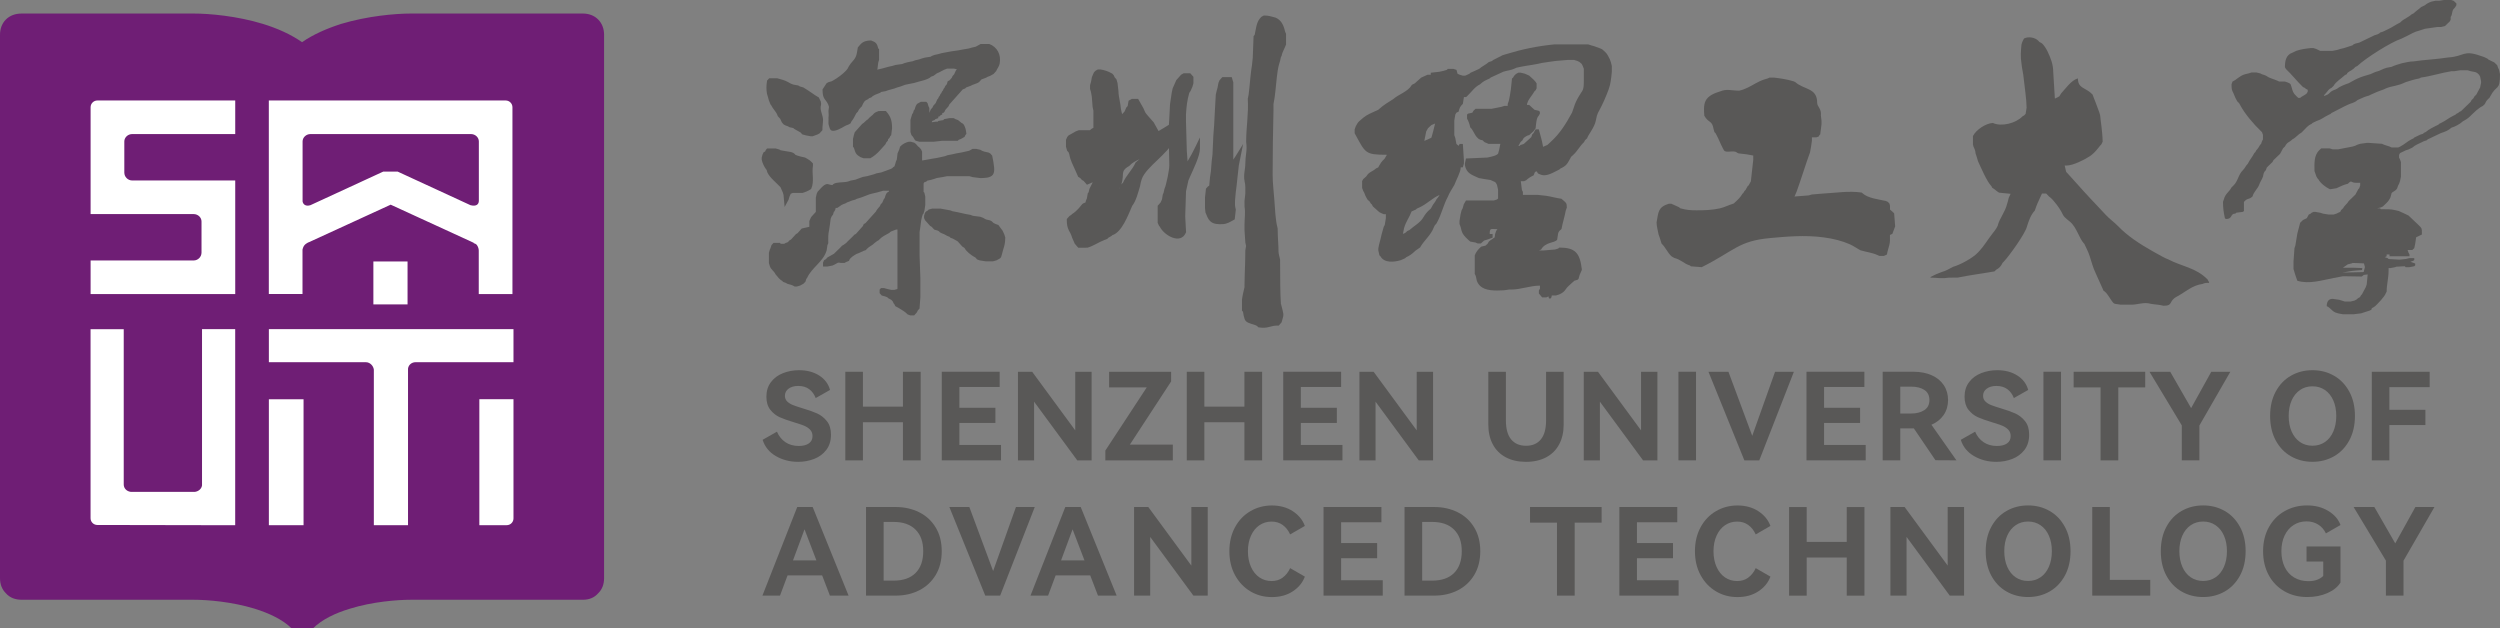 <svg width="183" height="46" viewBox="0 0 183 46" fill="none" xmlns="http://www.w3.org/2000/svg">
<rect x="0" y="0" width="183" height="46" fill="#808080" stroke="none"/>
<g clip-path="url(#clip0_393_386)">
<path fill-rule="evenodd" clip-rule="evenodd" d="M25.626 44.553C24.538 44.878 23.56 45.349 22.907 46H21.349C20.696 45.349 19.681 44.881 18.63 44.553C16.962 44.046 15.186 43.902 14.171 43.902H1.594C1.122 43.902 0.724 43.758 0.435 43.431C0.144 43.141 0 42.78 0 42.312V2.544C0 2.11 0.144 1.713 0.435 1.425C0.727 1.135 1.125 0.991 1.594 0.991H14.171C15.331 0.991 17.36 1.171 19.246 1.749C20.298 2.073 21.276 2.508 22.11 3.086C22.944 2.508 23.959 2.073 24.973 1.749C26.896 1.171 28.926 0.991 30.084 0.991H42.662C43.097 0.991 43.496 1.135 43.784 1.425C44.075 1.716 44.219 2.113 44.219 2.544V42.312C44.219 42.783 44.075 43.144 43.784 43.431C43.493 43.755 43.131 43.902 42.662 43.902H30.084C29.07 43.902 27.258 44.046 25.626 44.553Z" fill="#6F1E75"/>
<path fill-rule="evenodd" clip-rule="evenodd" d="M34.579 17.728L28.598 14.982L22.616 17.728C22.579 17.728 22.398 17.835 22.324 17.908C22.217 18.015 22.18 18.125 22.143 18.269V21.523H19.678V7.355H37.014C37.29 7.355 37.511 7.578 37.511 7.85V21.526H35.045V18.346C35.045 18.238 35.009 18.092 34.938 17.985C34.901 17.911 34.831 17.841 34.684 17.804C34.684 17.768 34.61 17.731 34.576 17.731L34.579 17.728ZM29.867 26.985V38.443H27.365V27.055C27.328 26.765 27.074 26.514 26.785 26.514H19.681V24.092H37.587V26.514H30.41C30.155 26.514 29.901 26.694 29.867 26.985ZM7.132 7.355H17.219V9.813H9.68C9.355 9.813 9.1 10.067 9.1 10.355V12.633C9.1 12.951 9.361 13.211 9.68 13.211H17.219V21.526H6.632V19.067H14.171C14.49 19.067 14.751 18.807 14.751 18.489V16.211C14.751 15.921 14.496 15.67 14.171 15.67H6.632V7.85C6.632 7.575 6.856 7.355 7.129 7.355H7.132ZM37.587 29.226V37.948C37.587 38.223 37.364 38.443 37.091 38.443H35.088V29.223H37.59L37.587 29.226ZM22.22 29.226V38.447H19.681V29.226H22.22ZM27.331 22.284V19.141H29.833V22.284H27.331ZM22.146 14.728C22.183 14.982 22.401 15.125 22.726 15.018L28.055 12.56H29.107L34.435 15.018C34.834 15.125 35.052 14.982 35.052 14.694V10.355C35.052 10.064 34.797 9.813 34.472 9.813H22.729C22.404 9.813 22.149 10.067 22.149 10.355V14.728H22.146Z" fill="white"/>
<path fill-rule="evenodd" clip-rule="evenodd" d="M17.216 38.443V24.092H14.788V35.532C14.751 35.786 14.533 35.966 14.279 36.003H9.566C9.275 35.966 9.057 35.749 9.057 35.462V24.095H6.629V37.933C6.629 38.208 6.85 38.428 7.126 38.428L17.213 38.447L17.216 38.443Z" fill="white"/>
<path fill-rule="evenodd" clip-rule="evenodd" d="M109.987 19.896C110.122 19.78 109.858 20.018 109.987 19.896Z" fill="#595857"/>
<path fill-rule="evenodd" clip-rule="evenodd" d="M170.19 6.887L170.257 6.82C170.401 6.642 170.469 6.52 170.677 6.422L170.748 6.355L170.815 6.287C170.987 5.973 171.383 5.752 171.652 5.495L171.793 5.428C171.793 5.278 172.118 5.184 172.281 5.031L172.351 4.963L172.419 4.896L172.56 4.829C173.179 4.239 175.05 3.067 175.761 2.841L175.902 2.774L176.04 2.706L176.181 2.639C176.5 2.486 176.718 2.327 177.089 2.242L177.297 2.174L177.506 2.107L178.413 1.976H178.692L178.971 1.908L179.042 1.841L179.109 1.774C179.18 1.706 179.25 1.642 179.318 1.575L179.388 1.443V1.245L179.459 1.113C179.566 0.508 179.603 0.774 179.808 0.382V0.251L179.738 0.184L179.667 0.116L179.597 0.055L179.388 -0.012H178.971L178.551 0.055H178.272L177.993 0.116C177.824 0.174 177.64 0.257 177.506 0.382L177.368 0.45L177.227 0.517C177.055 0.682 176.889 0.774 176.669 0.982L176.531 1.049C176.316 1.257 175.982 1.373 175.761 1.581L175.693 1.648C175.393 1.789 175.145 1.976 174.856 2.113L174.715 2.18L174.577 2.248L174.436 2.315L174.228 2.382L174.157 2.45L174.019 2.517L173.808 2.584L173.67 2.651L173.529 2.719L173.391 2.786L173.25 2.853L173.112 2.921L172.971 2.988L172.833 3.055L172.692 3.122L172.413 3.19L172.275 3.251L172.204 3.318L171.996 3.385L171.787 3.453L171.579 3.52L171.3 3.587L171.088 3.654L170.742 3.722H169.834L169.693 3.654L169.555 3.587L169.347 3.52H169.135C168.737 3.563 168.457 3.602 168.093 3.719L167.955 3.786L167.814 3.853C167.326 4.012 167.256 4.483 167.256 4.914L167.326 5.046C167.755 5.453 168.142 5.951 168.577 6.37L168.718 6.437L168.789 6.505L168.927 6.572V6.703L168.856 6.835C168.715 6.973 168.51 7.034 168.369 7.165H168.231L168.16 7.098L168.09 7.031C167.86 6.813 167.823 6.682 167.74 6.367L167.673 6.171L167.602 6.104L167.461 6.037L167.253 5.969H166.836L166.694 5.902C166.486 5.804 166.075 5.706 165.931 5.572L165.79 5.505L165.581 5.437L165.444 5.37L165.165 5.303H164.815L164.606 5.37L164.327 5.437C163.904 5.569 163.763 5.807 163.42 5.969L163.349 6.168C163.349 6.495 163.352 6.566 163.49 6.829L163.628 7.159L163.699 7.291L163.769 7.422L163.84 7.489L163.907 7.557L163.978 7.688C164.303 8.306 164.956 9.083 165.511 9.609L165.578 9.676L165.649 9.875V10.205L165.578 10.336L165.511 10.535L165.44 10.602C165.37 10.731 165.269 10.896 165.161 11L165.091 11.132L165.02 11.199C164.846 11.535 164.72 11.633 164.533 11.994C164.392 12.125 164.324 12.321 164.183 12.453C163.843 12.78 163.818 13.269 163.49 13.581L163.42 13.648L163.349 13.716C163.162 14.073 162.899 14.168 162.791 14.578L162.724 14.777C162.724 15.245 162.77 15.532 162.862 15.966L162.932 16.034C163.457 16.034 163.221 15.636 163.628 15.636L163.699 15.569L164.186 15.508L164.257 15.44V14.777C164.548 14.453 164.597 14.651 164.886 14.379C164.977 14.027 165.26 13.832 165.373 13.517C165.45 13.306 165.572 13.144 165.652 12.921C165.698 12.697 165.698 12.609 165.861 12.456L165.931 12.26L166.002 12.193L166.069 12.125L166.14 12.058L166.21 11.991L166.281 11.924L166.348 11.856L166.419 11.725L166.489 11.658L166.56 11.59L166.627 11.523L166.698 11.456L166.768 11.388L166.839 11.321L166.906 11.254L166.977 11.122L167.047 10.991L167.118 10.859L167.185 10.792L167.256 10.725C167.452 10.361 167.532 10.468 167.814 10.193C168.068 10.073 168.212 9.835 168.442 9.728L168.513 9.661L168.58 9.593C168.798 9.391 168.881 9.22 169.209 9.067L169.279 9L169.417 8.933L169.558 8.865C169.969 8.734 170.092 8.575 170.466 8.401L170.604 8.333L170.674 8.266L170.812 8.199C171.082 8.07 171.315 7.927 171.582 7.801L171.72 7.734L171.861 7.667C172.106 7.55 172.351 7.529 172.554 7.336L172.692 7.269C172.934 7.159 173.127 7.067 173.391 7.003L173.529 6.936C173.832 6.792 174.185 6.642 174.507 6.538L174.645 6.471C175.157 6.263 175.436 6.33 176.107 6.009C176.442 5.902 176.73 5.81 177.085 5.743L177.223 5.676C177.981 5.572 178.704 5.33 179.453 5.211H179.661L180.081 5.144H180.639L180.848 5.211L181.197 5.278L181.335 5.346L181.406 5.413L181.476 5.48L181.544 5.612L181.614 5.942V6.073L181.544 6.401L181.476 6.532L181.406 6.664L181.335 6.795L181.265 6.927L181.197 6.994L181.127 7.061L181.056 7.193L180.986 7.26L180.918 7.327L180.848 7.459L180.777 7.526L180.707 7.593L180.639 7.661L180.569 7.728L180.498 7.795L180.428 7.862L180.36 7.93L180.29 7.997L180.219 8.064L180.149 8.132L180.011 8.199L179.94 8.266L179.802 8.333L179.732 8.401L179.59 8.468C179.272 8.621 179.008 8.844 178.689 8.997L178.548 9.064L178.481 9.132C178.205 9.26 177.76 9.48 177.573 9.658L177.432 9.725L177.365 9.792L177.153 9.859L177.015 9.927L176.874 9.994L176.736 10.061L176.665 10.129L176.527 10.196C176.233 10.336 175.991 10.581 175.693 10.728L175.552 10.795H175.065L174.924 10.728L174.715 10.661L174.507 10.593L174.366 10.526L173.394 10.459H173.253L172.765 10.526L172.557 10.593L172.416 10.661L172.207 10.728L171.861 10.795L171.511 10.862L171.162 10.93H170.745L170.533 10.862H169.911L169.84 10.93L169.77 10.997C169.359 11.392 169.42 12.009 169.42 12.52L169.561 12.918L169.632 13.049L169.699 13.116C169.859 13.416 170.233 13.7 170.536 13.847H170.607L171.027 13.78C171.284 13.655 171.588 13.514 171.864 13.45C172.192 13.135 172.014 13.382 172.486 13.382H172.765V13.581L172.695 13.78L172.627 13.847L172.557 13.979L172.486 14.11L172.416 14.242L172.348 14.309L172.278 14.376L172.207 14.444L172.14 14.511L172.069 14.578L171.999 14.645L171.928 14.713C171.821 14.921 171.619 15.031 171.511 15.245L171.441 15.312L171.37 15.379L171.303 15.511L171.162 15.572L171.024 15.639L170.812 15.706H170.466L170.046 15.639L169.837 15.572L169.488 15.511H169.35L169.209 15.572L169.138 15.639L169 15.706L168.93 15.838L168.859 15.969L168.721 16.037L168.58 16.104L168.513 16.171L168.442 16.239L168.372 16.306C168.313 16.581 168.221 16.829 168.163 17.104L168.022 17.966L167.955 18.165L167.884 19.156V19.688C167.964 19.991 168.059 20.26 168.163 20.55C169.016 20.82 169.963 20.514 170.809 20.352L171.508 20.22L172.879 20.242L173.032 20.122L173.314 20.089L173.244 20.82L173.176 21.018L173.106 21.15L173.035 21.281L172.965 21.413L172.897 21.544L172.827 21.612L172.756 21.74C172.637 21.798 172.572 21.853 172.477 21.939L172.339 22.006L172.06 22.073H171.64L171.223 21.942L170.736 21.875C170.429 21.875 170.316 22.122 170.316 22.407C170.622 22.557 170.641 22.725 170.944 22.872L171.153 22.939L171.502 23.006H172.266L172.824 22.939L173.032 22.872L173.241 22.804L173.452 22.737L173.59 22.67C173.59 22.505 173.728 22.541 173.869 22.404C174.072 22.214 174.55 21.719 174.633 21.48L174.703 21.349C174.703 20.835 174.844 20.358 174.844 19.823V19.624H174.982L175.332 19.557L175.402 19.523L176.025 19.489L176.095 19.557H176.374L176.724 19.489L176.794 19.422V19.291L176.445 19.159L176.653 19.092L176.724 19.024V18.893H176.374L176.095 18.96L175.638 19.006L174.844 18.96L174.774 18.893L174.565 18.826L174.703 18.758V18.627H174.912V18.758H176.374V18.627L176.304 18.498L176.236 18.3H176.583L176.653 18.232L176.724 18.165L176.794 17.835L176.862 17.37L177.003 17.303L177.141 17.235L177.282 17.168V17.037C177.282 16.734 177.285 16.713 177.073 16.508L177.003 16.44C176.77 16.22 176.537 16 176.304 15.777C176.166 15.71 176.025 15.645 175.887 15.578L175.746 15.517L175.608 15.45L175.329 15.382C174.97 15.297 174.651 15.315 174.286 15.315L174.216 15.248H174.007L174.286 15.181L174.424 15.113C174.571 14.976 174.807 14.78 174.912 14.581L174.982 14.45L175.053 14.184C175.053 14.04 175.344 14.024 175.47 13.786L175.54 13.587L175.611 13.456L175.681 13.257L175.749 12.927V11.868L175.681 11.67L175.611 11.538V11.339L175.681 11.208L175.819 11.141L175.96 11.073L176.098 11.006L176.307 10.939L176.448 10.872L176.586 10.804C176.77 10.63 177.049 10.517 177.285 10.407L177.423 10.339L177.634 10.272L177.702 10.205L177.843 10.138L178.68 9.74C178.968 9.648 179.229 9.55 179.446 9.346C179.67 9.291 180.063 9.089 180.283 8.881C180.434 8.807 180.654 8.661 180.771 8.55L180.841 8.483C181.117 8.223 181.403 7.914 181.749 7.752L181.816 7.685L181.887 7.618C181.948 7.498 181.994 7.382 182.096 7.284L182.166 7.217L182.237 7.15L182.307 7.018C182.749 6.18 183 6.682 183 5.431L182.929 5.101L182.862 4.969L182.792 4.771L182.721 4.703L182.65 4.636L182.583 4.569L182.442 4.502L182.304 4.434L182.163 4.367L182.092 4.3L181.954 4.232L181.813 4.165L181.605 4.098C180.277 3.621 180.415 4.135 179.207 4.205C178.318 4.346 177.524 4.367 176.662 4.495C176.362 4.495 176.123 4.575 175.825 4.627C175.574 4.706 175.292 4.78 175.059 4.893L174.709 4.96L174.501 5.028C173.762 5.379 174.24 5.086 173.523 5.425C173.204 5.523 172.854 5.612 172.551 5.758L172.41 5.826C172.241 5.905 172.094 6.009 171.925 6.092C171.704 6.159 171.251 6.336 171.088 6.486L170.95 6.554C170.441 6.716 170.622 6.89 170.101 7.031L170.184 6.884L170.19 6.887ZM172.903 19.762L172.925 19.624L172.226 19.596H171.502L171.861 19.349L172.14 19.281L172.207 19.248L172.735 19.266L173.041 19.281L173.112 19.547L173.023 19.905L172.952 19.918L171.646 19.948C171.146 20.003 171.892 19.881 171.971 19.862C172.183 19.817 172.652 19.789 172.903 19.768" fill="#595857"/>
<path fill-rule="evenodd" clip-rule="evenodd" d="M153.955 21.26C154.283 21.45 154.449 21.908 154.715 22.19L154.807 22.239L155.218 22.3H155.88C156.445 22.34 156.908 22.076 157.447 22.242C157.812 22.303 158.008 22.288 158.37 22.382C159.103 22.382 158.72 22.043 159.339 21.716C160.007 21.358 160.455 20.89 161.228 20.783C161.39 20.7 161.54 20.703 161.703 20.709V20.639L161.666 20.599L161.605 20.468C160.765 19.593 159.688 19.502 158.723 18.988C158.56 18.93 158.407 18.856 158.254 18.768C157.355 18.278 156.374 17.731 155.577 17.052C155.402 16.902 155.23 16.752 155.074 16.584C154.77 16.266 154.439 16.052 154.136 15.722C153.866 15.428 153.605 15.153 153.329 14.862L152.955 14.465C152.403 13.881 151.882 13.263 151.333 12.676L151.244 12.584L151.134 12.116H151.287C151.741 12.116 152.575 11.7 152.971 11.437C153.188 11.297 153.375 11.101 153.544 10.893C153.605 10.82 153.667 10.743 153.728 10.664C153.753 10.63 153.786 10.593 153.82 10.566L153.915 10.367C153.912 10.159 153.894 9.948 153.878 9.746C153.848 9.419 153.811 9.092 153.765 8.765C153.716 8.419 153.774 8.575 153.673 8.239C153.627 8.086 153.179 6.924 153.17 6.914C152.679 6.391 152.103 6.505 152.103 5.737C151.622 5.869 151.205 6.48 150.877 6.835L150.739 7.055L150.417 7.22L150.297 5.278C150.297 4.71 150.107 4.242 149.874 3.752C149.8 3.59 149.573 3.226 149.429 3.147L149.288 3.073L149.215 2.994C148.969 2.734 148.482 2.658 148.175 2.81L148.142 2.844L148.028 3.08L147.973 3.257C147.924 3.743 147.893 4.168 147.973 4.658C148.028 5.174 148.089 5.254 148.138 5.765C148.194 6.297 148.347 7.336 148.347 7.869V7.881L148.276 8.333L148.169 8.447L148.05 8.514C147.562 9.028 146.495 9.294 145.879 9C145.379 9.024 144.668 9.474 144.419 9.957V10.575C144.444 10.725 144.478 10.783 144.542 10.914C144.588 11.018 144.603 11.11 144.609 11.223C144.668 11.413 144.741 11.596 144.787 11.795C145.036 12.33 145.428 13.26 145.756 13.612L145.771 13.624L145.827 13.74C146.011 13.847 146.155 14.006 146.336 14.104L147.176 14.187L147.038 14.486L146.976 14.74L146.915 14.939C146.848 15.226 146.707 15.489 146.575 15.74C146.437 15.994 146.296 16.248 146.228 16.535C146.103 16.801 145.952 16.957 145.781 17.187C145.477 17.581 145.229 18.006 144.891 18.37L144.766 18.502C144.392 18.899 143.481 19.385 142.978 19.526C142.675 19.685 142.429 19.832 142.098 19.924C141.828 20.018 141.565 20.144 141.313 20.275V20.321C141.543 20.324 141.758 20.346 141.985 20.358C142.221 20.373 142.439 20.358 142.675 20.324H142.678L143.3 20.321C144.195 20.135 145.1 20.027 145.998 19.866L146.112 19.749L146.13 19.74C146.333 19.633 146.471 19.492 146.575 19.266L146.584 19.245L146.664 19.165L146.725 19.098C147.062 18.74 148.252 17.104 148.375 16.575C148.513 16.144 148.647 15.74 148.948 15.413C149.064 15.049 149.218 14.706 149.38 14.367L149.475 14.165H149.779L149.987 14.385C150.171 14.492 150.432 14.826 150.558 14.991C151.205 15.862 150.781 15.642 151.517 16.226C151.775 16.434 151.947 16.762 152.1 17.067C152.226 17.324 152.367 17.636 152.557 17.838L152.575 17.85L152.584 17.872C152.719 18.162 152.866 18.44 152.965 18.749C153.096 19.165 153.21 19.596 153.397 19.985C153.599 20.419 153.777 20.826 153.97 21.257" fill="#595857"/>
<path fill-rule="evenodd" clip-rule="evenodd" d="M121.261 16.26C121.264 16.572 121.353 16.875 121.411 17.177L121.485 17.376L121.626 17.829C121.92 18.107 122.061 18.492 122.353 18.762L122.555 18.881C122.776 18.936 122.95 19.028 123.141 19.147C123.318 19.263 123.472 19.361 123.68 19.425L123.705 19.434L123.772 19.495L124.566 19.557C126.982 18.346 127.243 17.636 129.589 17.425C130.613 17.333 132.124 17.18 133.532 17.382C134.206 17.471 134.859 17.639 135.414 17.884C135.705 18.015 135.972 18.214 136.199 18.327H136.208C136.644 18.459 137.024 18.486 137.444 18.676L137.573 18.734H137.901L138.125 18.63C138.14 18.511 138.174 18.385 138.207 18.269C138.263 18.067 138.345 17.823 138.345 17.615V17.199L138.52 17.119L138.726 16.569L138.652 15.615L138.609 15.572L138.348 15.336V15.287C138.348 15.129 138.364 15.018 138.293 14.878L138.168 14.765L138.042 14.71C137.49 14.584 136.748 14.52 136.325 14.138L136.276 14.095C135.341 13.957 134.387 14.119 133.452 14.168L132.63 14.236L132.4 14.303L131.358 14.385L131.517 14.015C131.796 13.257 132.213 11.908 132.495 11.15L132.566 10.755L132.633 10.297V10.052H132.958L133.124 9.997L133.185 9.884L133.24 9.838C133.335 8.991 133.384 9.15 133.289 8.45C133.348 7.96 133.016 7.814 133.016 7.52C133.016 6.416 132.069 6.59 131.41 6.006L131.281 5.948C130.815 5.81 130.349 5.737 129.874 5.682H129.524L129.392 5.743L129.156 5.814C128.926 5.884 128.715 5.988 128.506 6.104C128.117 6.321 127.767 6.535 127.326 6.633H127.314L127.301 6.636C126.768 6.636 126.369 6.483 125.9 6.697H125.891C125.501 6.817 125.035 7 124.848 7.385C124.695 7.697 124.729 8.132 124.756 8.471C125.06 9.018 125.33 8.798 125.431 9.437L125.498 9.673L125.566 9.731L125.649 9.884C125.823 10.196 125.937 10.532 126.106 10.841L126.179 10.979C126.332 11.257 126.903 10.948 127.148 11.174L127.268 11.229L127.859 11.297L128.338 11.385V11.7L128.163 13.275L128 13.569L127.921 13.639L127.77 13.911L127.697 13.979L127.617 14.116L127.544 14.187C127.399 14.444 127.215 14.618 126.998 14.813L126.903 14.899L126.878 14.908C126.541 15.006 126.237 15.174 125.885 15.254C125.327 15.379 124.756 15.395 124.189 15.395C123.766 15.395 123.429 15.373 123.018 15.251H122.993L122.914 15.171L122.776 15.11C122.632 15.043 122.488 14.982 122.343 14.914H122.156C121.362 15.159 121.399 15.535 121.267 16.251" fill="#595857"/>
<path fill-rule="evenodd" clip-rule="evenodd" d="M93.773 22.263L93.89 22.725C93.93 22.875 93.96 23.012 93.93 23.165C93.908 23.291 93.859 23.41 93.829 23.532L93.816 23.59L93.605 23.832H93.531C93.298 23.832 93.148 23.866 92.927 23.927C92.657 24.006 92.446 24.006 92.167 23.966L92.106 23.957L92.06 23.902C91.992 23.829 91.83 23.774 91.741 23.749C91.529 23.679 91.17 23.618 91.1 23.33L91.039 23.116L90.986 22.823L90.913 22.737V21.924C90.953 21.618 91.029 21.327 91.097 21.027V20.914C91.097 20.667 91.106 20.416 91.112 20.171C91.134 19.557 91.158 18.957 91.158 18.346V18.324L91.213 18L91.158 17.752L91.097 16.826V16.468C91.097 16.037 91.177 15.544 91.1 15.125V15.104L91.097 14.722L91.158 14.165C91.158 13.908 91.177 13.511 91.103 13.275V13.257C91.005 12.816 91.158 12.395 91.158 11.96C91.158 11.7 91.189 11.468 91.219 11.214C91.256 10.924 91.259 10.691 91.219 10.398V10.364C91.219 9.327 91.403 8.291 91.339 7.257V7.223L91.4 6.924L91.459 6.385L91.52 5.758L91.581 5.199L91.643 4.78L91.701 4.242L91.762 2.639L91.842 2.554C91.937 2.138 91.958 1.654 92.24 1.333L92.323 1.239L92.51 1.135H92.55C92.838 1.135 93.059 1.202 93.329 1.278H93.341C93.783 1.45 93.96 1.829 94.068 2.312L94.138 2.474V3.266L93.997 3.59C93.927 3.749 93.865 3.856 93.826 4.031V4.055L93.758 4.193L93.703 4.459L93.635 4.676C93.54 5 93.504 5.339 93.461 5.679C93.381 6.327 93.356 6.982 93.219 7.615V8.08C93.182 9.651 93.157 11.223 93.157 12.795C93.157 13.413 93.243 14.031 93.283 14.648C93.338 15.303 93.35 16.055 93.516 16.685L93.525 16.719V16.749C93.525 17.098 93.547 17.434 93.565 17.777C93.577 17.988 93.587 18.199 93.587 18.413C93.587 18.599 93.672 18.814 93.703 18.997V19.018L93.706 19.667C93.706 20.098 93.706 20.529 93.715 20.96C93.718 21.395 93.737 21.832 93.764 22.263M82.877 15.07C82.573 15.761 82.125 17 81.417 17.217L81.371 17.266L81.126 17.407L81.055 17.486L80.832 17.572C80.408 17.734 80.047 18.003 79.602 18.131H79.581L78.93 18.135L78.814 18.006L78.756 17.936L78.673 17.841L78.471 17.382V17.37C78.437 17.272 78.403 17.174 78.357 17.083C78.32 17.012 78.278 16.942 78.241 16.866C78.121 16.624 78.09 16.398 78.09 16.119V16.031L78.29 15.807L78.409 15.737L78.471 15.67L78.495 15.655C78.633 15.575 78.826 15.401 78.937 15.278L79.056 15.141C79.108 15.083 79.154 15.009 79.21 14.954C79.28 14.884 79.363 14.85 79.455 14.823L79.501 14.655L79.559 14.529L79.626 14.147L79.688 14.073L79.746 13.823L79.985 13.346C79.97 13.349 79.955 13.355 79.948 13.358C79.856 13.395 79.768 13.437 79.679 13.474L79.565 13.523L79.32 13.242L79.194 13.171L79.075 13.034L78.924 12.945L78.713 12.468C78.544 12.073 78.354 11.758 78.278 11.318L78.231 11.168L78.112 11.027L78.029 10.74V10.239L78.121 10.027L78.225 9.908L78.753 9.612L78.974 9.529H79.783C79.866 9.447 79.933 9.401 80.037 9.355V8.098L79.979 7.832L79.918 7.061L79.86 6.74L79.792 6.511V6.232L79.86 6.003L79.927 5.642L80.071 5.306L80.175 5.19L80.362 5.083H80.552C80.887 5.141 81.101 5.211 81.402 5.382L81.433 5.401L81.531 5.517L81.592 5.658L81.724 5.807L81.803 6.08L81.871 6.67V6.682C81.871 6.902 81.926 7.162 81.963 7.379C82 7.575 82.037 7.768 82.049 7.966L82.104 8.22L82.144 8.358L82.159 8.336L82.221 8.269L82.322 8.153L82.441 7.875L82.546 7.758L82.613 7.373L82.858 7.236H83.309L83.692 7.911L83.821 8.202C83.858 8.284 84.036 8.489 84.103 8.563C84.216 8.694 84.333 8.82 84.443 8.948L84.456 8.966L84.805 9.593L85.201 9.358L85.562 9.135L85.584 8.82L85.645 7.633L85.771 6.783L85.838 6.471L86.105 5.865L86.455 5.471L86.642 5.364H87.129L87.359 5.624V6.092L87.286 6.349L87.145 6.67L87.086 6.74L87.046 6.835C86.896 7.349 86.85 7.817 86.814 8.358V8.902L86.875 11.043L86.93 11.807C87.132 11.477 87.319 11.129 87.491 10.774L87.838 10.058V10.878C87.838 11.425 87.326 12.447 87.102 12.954L86.991 13.211L86.817 14L86.758 15.841L86.82 16.997L86.798 17.046C86.412 17.93 85.207 17.229 84.897 16.593L84.836 16.52L84.741 16.309V15.061L84.857 14.933L84.959 14.816L85.057 14.596L85.115 14.248L85.176 14.104L85.237 13.826L85.247 13.804C85.293 13.71 85.326 13.572 85.354 13.468C85.4 13.284 85.443 13.107 85.48 12.924C85.51 12.765 85.538 12.609 85.562 12.447C85.575 12.333 85.593 12.211 85.593 12.098L85.569 10.841C85.52 10.908 85.468 10.966 85.418 11.018C85.176 11.287 84.912 11.535 84.652 11.786C84.327 12.095 83.707 12.67 83.57 13.132L83.511 13.333L83.453 13.612V13.621C83.324 14.052 83.159 14.719 82.88 15.064M89.496 16.407C89.184 16.422 88.809 16.422 88.567 16.171C88.417 16.018 88.337 15.789 88.254 15.587L88.242 15.563L88.206 15.239V14.45L88.276 13.81L88.439 13.627H88.488L88.518 13.569L88.573 12.976L88.635 12.56L88.696 11.795L88.754 11.315L88.816 9.933L88.874 9.171L88.935 7.994L88.996 6.933L89.064 6.63L89.122 6.428L89.19 6.067L89.272 5.872L89.472 5.648H90.165L90.278 6.034V11.682C90.336 11.602 90.395 11.517 90.456 11.416L90.996 10.541L90.683 12.101L90.579 13.031L90.52 13.59L90.459 14.067C90.434 14.456 90.34 14.918 90.45 15.294L90.462 15.339L90.382 16.058L90.293 16.107C90.036 16.254 89.781 16.407 89.487 16.407M83.407 11.655C83.134 11.78 82.861 11.927 82.696 12.113L82.674 12.138L82.65 12.156C82.496 12.242 82.279 12.376 82.227 12.578C82.193 12.691 82.193 12.844 82.187 12.963C82.171 13.15 82.138 13.324 82.086 13.498L82.205 13.367C82.331 13.089 82.499 12.853 82.674 12.618C82.828 12.407 82.996 12.187 83.103 11.942L83.125 11.896L83.407 11.655ZM81.987 13.728L81.963 13.752L81.938 13.81L81.963 13.78L81.987 13.725V13.728Z" fill="#595857"/>
<path fill-rule="evenodd" clip-rule="evenodd" d="M69.741 15.465L70.094 15.532L70.683 15.664L71.044 15.731L71.219 15.798L71.753 15.866L71.943 15.936L72.176 16.064L72.47 16.131L72.608 16.205L72.617 16.214C72.713 16.327 72.755 16.346 72.887 16.398L73.077 16.468L73.09 16.48C73.197 16.605 73.277 16.758 73.384 16.878L73.393 16.887L73.519 17.168L73.586 17.385V17.398C73.586 17.627 73.562 17.82 73.504 18.037C73.448 18.226 73.39 18.41 73.344 18.605L73.277 18.829L73.197 18.917L72.942 19.058L72.691 19.128H72.142L71.719 19.061L71.52 18.988L71.4 18.85L71.287 18.789C71.097 18.682 70.716 18.392 70.615 18.171L70.569 18.125L70.453 18.058L70.094 17.661L69.754 17.471L69.567 17.401L69.508 17.333L69.343 17.272L69.107 17.141L68.929 17.073L68.797 17.003L68.739 16.936L68.635 16.878L68.386 16.807L68.202 16.605L68.086 16.538L67.715 16.122L67.641 15.96V15.798L67.712 15.569L67.791 15.48L67.908 15.413L67.975 15.342L68.236 15.269H68.843L69.567 15.401L69.741 15.468V15.465ZM67.488 11.749L67.822 11.694L68.181 11.627L68.592 11.56L69.177 11.431L69.355 11.361L69.714 11.294L70.011 11.226L70.364 11.165L70.946 11.034L71.192 10.896H71.449L71.762 10.966L71.888 11.037L72.053 11.098L72.357 11.165L72.495 11.239L72.633 11.401V11.422C72.688 11.691 72.746 11.982 72.771 12.257C72.783 12.431 72.783 12.63 72.688 12.774C72.51 13.043 72.01 13.034 71.744 13.034H71.74L71.201 12.966L70.965 12.899H69.321L68.972 12.966L68.561 13.034L68.389 13.095L68.15 13.165L67.871 13.226L67.813 13.287L67.65 13.349L67.607 13.434V14.043L67.663 14.101L67.73 14.395V15.003L67.669 15.413L67.601 15.633L67.543 15.7L67.488 15.881L67.43 16.138L67.371 16.596L67.313 16.991V18.7L67.371 20.364V21.758L67.31 22.584L67.181 22.728L67.123 22.856L66.997 22.997L66.918 23.089H66.639L66.436 23.015L66.424 23C66.28 22.838 65.979 22.661 65.792 22.55L65.535 22.41L65.467 22.266L65.409 22.199L65.351 22.067L65.246 21.951L65.01 21.823L64.955 21.762L64.796 21.7L64.541 21.63L64.388 21.459V21.199L64.489 21.086H64.707L64.949 21.153L65.24 21.22H65.461L65.67 21.162L65.694 21.131V16.801H65.599L65.259 16.93L65.155 16.988L65.096 17.055H65.087C64.866 17.18 64.569 17.315 64.391 17.508L64.324 17.581L64.198 17.651L64.032 17.777C63.848 17.973 63.615 18.043 63.444 18.232L63.373 18.315H63.352C63.131 18.382 62.935 18.517 62.708 18.584C62.545 18.676 62.217 18.862 62.159 19.061L62.147 19.098L61.944 19.177L61.816 19.248H61.546C61.457 19.223 61.38 19.211 61.294 19.248C61.245 19.272 61.193 19.306 61.15 19.333C61.08 19.373 61.009 19.413 60.932 19.44H60.923L60.559 19.511H60.246V19.217L60.325 19.043L60.454 18.973L60.571 18.841L60.7 18.771L61.046 18.575C61.212 18.392 61.405 18.245 61.57 18.058L61.638 17.985L61.764 17.914L61.935 17.789C62.101 17.602 62.297 17.45 62.462 17.266L62.53 17.187L62.65 17.125C62.803 16.951 62.956 16.777 63.116 16.602L63.165 16.544L63.226 16.404L63.355 16.33L63.468 16.205C63.683 15.969 63.898 15.728 64.112 15.489C64.161 15.382 64.278 15.236 64.357 15.15L64.406 15.095L64.465 14.963L64.584 14.832L64.701 14.566L64.759 14.505L64.814 14.318L64.882 14.168L64.955 14.086L65.059 14.027L65.078 13.96H64.655L64.186 14.092L63.891 14.159L63.658 14.22L63.483 14.287C63.226 14.382 62.984 14.489 62.714 14.553L62.594 14.621H62.585C62.37 14.664 62.208 14.74 62.009 14.816L61.892 14.884L61.708 14.954C61.552 15.012 61.448 15.132 61.3 15.211L61.288 15.22H61.163V15.294L61.089 15.456L61.034 15.517L60.975 15.713L60.963 15.725C60.868 15.832 60.847 15.884 60.804 16.018L60.745 16.474C60.727 16.605 60.709 16.743 60.684 16.872C60.675 16.933 60.66 16.997 60.651 17.055C60.638 17.125 60.632 17.193 60.632 17.263C60.623 17.437 60.629 17.615 60.629 17.786V17.807L60.568 17.945L60.509 18.34H60.506C60.267 19.156 59.418 19.587 59.081 20.34V20.349L59.022 20.41L58.964 20.609L58.823 20.762L58.569 20.905L58.317 20.976H58.173L58.044 20.902L57.876 20.841L57.633 20.774L57.514 20.703L57.327 20.636L57.259 20.566C57.026 20.428 56.956 20.288 56.781 20.092L56.772 20.083L56.763 20.07C56.655 19.826 56.431 19.746 56.346 19.465L56.284 19.254V18.502L56.346 18.288L56.404 18.156L56.471 17.945L56.622 17.78H57.091L57.152 17.847H57.4L57.508 17.786L57.673 17.725L57.79 17.596L57.906 17.529L58.265 17.135L58.382 17.067L58.685 16.728L59.243 16.602V16.183L59.372 15.893L59.718 15.511V14.474L59.78 14.193L59.847 14.04L59.976 13.899C60.117 13.743 60.359 13.456 60.58 13.471C60.638 13.48 60.697 13.502 60.755 13.517C60.813 13.535 60.871 13.541 60.932 13.547C61.049 13.364 61.441 13.358 61.601 13.346C61.751 13.333 61.935 13.327 62.076 13.287L62.26 13.22L62.613 13.153L63.146 12.954L63.505 12.887L63.974 12.758L64.158 12.688L64.511 12.621L65.213 12.364L65.317 12.306L65.375 12.239L65.473 12.18L65.529 12.009L65.587 11.807L65.645 11.682L65.703 11.217L65.823 10.948L65.884 10.737L65.897 10.725C66.059 10.547 66.304 10.422 66.525 10.373H66.666L66.921 10.443H66.924C67.019 10.502 67.074 10.563 67.144 10.651C67.187 10.706 67.224 10.746 67.282 10.777L67.292 10.786L67.424 10.936L67.497 11.098V11.752L67.488 11.749ZM65.17 9.963C65.148 10.021 65.124 10.079 65.084 10.122C65.063 10.147 65.038 10.165 65.017 10.184C65.004 10.199 65.001 10.232 65.001 10.254V10.281L64.873 10.431L64.814 10.563L64.391 11.031C64.201 11.245 63.968 11.437 63.723 11.575L63.71 11.584H63.208L63.017 11.514H63.008C62.659 11.315 62.625 11.22 62.505 10.82L62.438 10.746V10.174L62.499 9.902L62.567 9.682L62.637 9.602L62.696 9.535L63.119 9.061H63.128C63.211 9.006 63.26 8.969 63.327 8.896C63.395 8.826 63.453 8.78 63.529 8.734L63.646 8.606L63.882 8.407L63.934 8.346C64.048 8.22 64.17 8.184 64.317 8.128H64.33L64.842 8.125L64.863 8.147C65.21 8.535 65.299 8.847 65.299 9.391V9.401L65.237 9.893L65.17 9.963ZM60.197 9.535L59.988 9.765L59.856 9.838L59.485 9.976H59.347L58.986 9.908L58.728 9.838L58.602 9.697L58.127 9.431L58.072 9.373L57.79 9.312L57.67 9.242L57.492 9.18L57.361 9.107L57.229 8.954L57.109 8.694L56.925 8.492V8.477C56.901 8.407 56.87 8.339 56.833 8.278C56.711 8.076 56.557 7.927 56.453 7.706L56.395 7.639V7.627C56.306 7.443 56.254 7.278 56.208 7.083L56.149 6.884H56.146C56.085 6.514 56.091 6.291 56.146 5.927V5.902L56.306 5.728H56.888C57.146 5.801 57.428 5.865 57.67 6L57.903 6.128L58.069 6.19L58.431 6.257L58.55 6.327L58.786 6.395H58.795C59.016 6.523 59.219 6.664 59.433 6.81C59.593 6.924 59.752 7.031 59.921 7.125H59.933L60.083 7.431C60.151 7.731 60.05 7.673 60.071 7.969C60.086 8.171 60.24 8.52 60.246 8.728C60.255 8.994 60.188 9.263 60.2 9.541M60.212 6.541L60.509 6.089L60.641 6.015L60.877 5.948L60.991 5.887C61.282 5.725 61.693 5.428 61.923 5.174L62.03 5.049C62.101 4.899 62.18 4.768 62.279 4.642C62.349 4.55 62.432 4.468 62.508 4.373C62.637 4.208 62.699 4.046 62.732 3.826L62.794 3.468L62.984 3.251C63.192 3.018 63.462 2.963 63.744 2.963H63.766C64.094 3.089 64.195 3.153 64.281 3.532L64.348 3.602V4.379L64.287 4.581L64.229 5.046L64.207 5.101L64.262 5.086L64.563 5.018L65.038 4.887L65.332 4.82L65.569 4.752L66.041 4.685L66.212 4.618L66.458 4.55L66.807 4.483L66.985 4.416L67.279 4.349L67.454 4.287L67.699 4.217L68.107 4.156L68.221 4.089L68.408 4.021L68.708 3.954L68.944 3.887L69.659 3.755L70.134 3.688L70.487 3.621L70.897 3.554L71.133 3.486L71.422 3.419L71.784 3.22H72.415C72.988 3.437 73.301 3.991 73.175 4.661C73.139 4.859 73.007 5.006 72.927 5.184V5.196L72.728 5.413L72.48 5.554L72.299 5.621L72.182 5.688L71.839 5.817L71.664 6.012L71.532 6.086L71.179 6.217L71.06 6.278L70.713 6.407L70.655 6.474L70.477 6.541L69.493 7.645L69.435 7.777L69.199 8.043L69.141 8.174L69.049 8.269H68.975V8.373L68.825 8.456L68.754 8.535H68.681V8.648L68.469 8.722L68.411 8.789L68.245 8.85L68.199 8.948L68.487 8.908H68.641L68.69 8.85L69.049 8.792L69.11 8.722L69.493 8.648H69.815L69.944 8.722L70.131 8.792L70.373 8.988L70.49 9.055L70.563 9.144C70.677 9.391 70.689 9.401 70.741 9.798L70.671 9.881L70.603 10.021L70.342 10.171L70.177 10.232L70.109 10.306H68.957L68.365 10.373H67.289L67.022 10.3L66.942 10.208L66.835 10.024L66.786 9.966L66.715 9.887L66.645 9.658V8.774L66.773 8.346L66.832 8.278L66.89 8.08L66.951 8.012L67.007 7.829L67.074 7.679L67.147 7.593L67.408 7.45H67.807L67.899 7.554L67.96 7.765L68.028 7.905V8.257L68.135 8.006L68.254 7.878L68.313 7.746L68.49 7.547L68.607 7.281L68.668 7.214L68.727 7.083L68.785 7.015L68.843 6.884L68.901 6.817L68.963 6.688L69.021 6.621L69.079 6.489L69.137 6.422L69.199 6.291L69.309 6.162L69.37 5.951L69.508 5.878L69.671 5.694L69.729 5.563L69.846 5.434L69.965 5.168L70.023 5.101L70.036 5.07L69.837 5.024H69.321C69.171 5.08 69.039 5.132 68.901 5.214C68.797 5.281 68.696 5.321 68.585 5.364L68.337 5.547L68.165 5.609C67.92 5.862 67.23 5.957 66.905 6.076H66.902L66.54 6.147L66.249 6.208L65.897 6.339L65.66 6.407L65.486 6.474L65.01 6.606L64.826 6.673L64.489 6.734L64.434 6.795H64.419C64.241 6.865 63.925 6.966 63.796 7.116L63.784 7.128L63.606 7.196L63.548 7.263H63.533C63.266 7.367 63.217 7.492 63.1 7.755V7.768L62.965 7.908C62.895 7.991 62.849 8.049 62.803 8.153V8.165L62.677 8.297C62.588 8.486 62.456 8.737 62.325 8.89L62.257 9.034L62.116 9.113L61.938 9.18L61.822 9.242C61.598 9.37 61.089 9.682 60.844 9.541C60.727 9.474 60.712 9.275 60.66 9.141C60.623 9.052 60.66 8.758 60.644 8.627C60.678 8.346 60.644 8.404 60.644 8.113L60.681 7.82L60.635 7.679C60.552 7.456 60.393 7.315 60.319 7.177C60.224 7 60.218 6.832 60.209 6.526M57.149 11L57.492 11.061C57.704 11.104 58.02 11.104 58.182 11.281L58.228 11.336L58.388 11.395L58.621 11.462L58.924 11.529L59.053 11.599C59.197 11.682 59.307 11.749 59.427 11.881L59.507 11.966V12.141C59.412 12.713 59.626 13.272 59.381 13.82L59.369 13.841L59.347 13.853C59.258 13.908 59.16 13.969 59.065 14.006C58.967 14.052 58.854 14.086 58.749 14.122H58.737L58.026 14.125L57.885 14.18C57.817 14.327 57.765 14.428 57.728 14.596V14.609L57.434 15.153L57.354 14.266L57.299 14.079L57.131 13.703C56.852 13.398 56.346 13.003 56.177 12.633H56.174L56.119 12.443C55.956 12.254 55.809 11.942 55.757 11.694V11.529L55.818 11.312L55.889 11.153L56.008 11.086L56.064 10.966L56.153 10.868H56.781L57.035 10.939L57.152 11.006L57.149 11Z" fill="#595857"/>
<path fill-rule="evenodd" clip-rule="evenodd" d="M109.282 17.131H109.046C109.046 16.657 109.141 16.771 109.607 16.774L109.515 16.914L109.441 17.128L109.411 17.376L109.046 17.627L108.972 17.7L108.892 17.841L108.813 17.911L108.733 17.982L108.42 18.055C108.212 18.242 108.04 18.444 107.951 18.697V20.052L108.025 20.196L108.104 20.553C108.322 21.147 108.908 21.266 109.592 21.266C109.898 21.266 110.15 21.254 110.456 21.196H110.609C111.324 21.196 111.998 20.908 112.725 20.908V21.125L112.645 21.266V21.48L112.881 21.768H113.194L113.354 21.697C113.354 21.945 113.587 21.899 113.587 21.627H113.902L114.135 21.553C114.605 21.343 114.525 21.202 114.844 20.911L114.923 20.841L114.997 20.771L115.077 20.7L115.236 20.553L115.469 20.483L115.549 20.413L115.629 20.125L115.788 19.765V19.694C115.644 18.517 115.313 18.122 114.142 18.122L114.062 18.193L113.829 18.263L112.967 18.336H112.651L112.811 18.263C112.958 17.994 113.21 17.856 113.513 17.765L113.749 17.694L113.909 17.621L113.982 17.55L114.062 17.049L114.142 16.908L114.221 16.838L114.301 16.765C114.384 16.309 114.531 15.868 114.614 15.41L114.693 15.193C114.693 14.829 114.623 14.841 114.381 14.621L114.301 14.55C113.902 14.495 113.593 14.398 113.203 14.336L112.575 14.266H111.477V14.049L111.404 13.908L111.324 13.266H111.557L111.713 13.196C111.873 13.046 112.063 12.927 112.262 12.835L112.342 12.624L112.422 12.55H112.495L112.575 12.694L112.734 12.765C113.209 12.982 113.737 12.593 114.145 12.407L114.224 12.336C114.654 12.138 114.715 12.009 114.933 11.618L115.006 11.477L115.086 11.407L115.166 11.333C115.46 11.067 115.659 10.67 115.951 10.404L116.024 10.263L116.184 10.116C116.184 9.973 116.736 9.309 116.812 8.832L116.892 8.474L116.972 8.26L117.048 8.119C117.318 7.627 117.563 7.061 117.753 6.544C117.907 6.122 117.94 5.703 117.986 5.257V4.829L117.913 4.541L117.833 4.324C117.741 4.159 117.661 3.954 117.517 3.823L117.364 3.682L117.284 3.612L117.125 3.538C116.895 3.468 116.742 3.379 116.496 3.327L116.263 3.251H113.755C112.507 3.379 111.422 3.602 110.229 3.969L109.993 4.04C109.751 4.153 109.536 4.284 109.291 4.398L109.211 4.468L108.978 4.544C108.761 4.74 108.479 4.856 108.27 5.043L108.111 5.116L107.957 5.187L107.798 5.257L107.638 5.327L107.559 5.401L107.405 5.471L107.246 5.541H107.087L106.853 5.471L106.694 5.401L106.614 5.113L106.381 5.04H105.986L105.909 5.113L105.673 5.184L105.36 5.254L104.732 5.324V5.471H104.496L104.342 5.541L104.183 5.612L104.023 5.685L103.95 5.755L103.87 5.826L103.79 5.896L103.711 5.966L103.631 6.04L103.551 6.11L103.398 6.18L103.318 6.251C103.073 6.7 102.359 6.914 101.985 7.254C101.647 7.462 101.252 7.706 100.97 7.966L100.89 8.037L100.73 8.11L100.571 8.18C100.077 8.404 99.93 8.48 99.553 8.823L99.473 8.893C99.366 8.997 99.311 9.122 99.24 9.251L99.161 9.468V9.755C99.964 11.22 99.9 11.327 101.522 11.33L101.436 11.471L101.356 11.612C101.123 11.823 101.04 11.973 100.887 12.254L100.727 12.327C100.461 12.572 100.197 12.584 100.022 12.899L99.946 12.969L99.866 13.04L99.786 13.11L99.706 13.257V13.755L99.786 13.973L99.866 14.116L99.946 14.327L100.022 14.471L100.102 14.612L100.182 14.685L100.261 14.755L100.341 14.896L100.421 14.966L100.494 15.11L100.574 15.181L100.654 15.251L100.734 15.324L100.813 15.395L100.893 15.465L100.973 15.535L101.126 15.609L101.285 15.679H101.445V15.966L101.365 16.465L101.285 16.612L101.206 16.899L101.126 17.187C101.059 17.544 100.948 17.82 100.893 18.187V18.33L100.973 18.688L101.046 18.758C101.325 19.266 102.04 19.193 102.533 19.046L102.693 18.976L102.852 18.905L102.932 18.832C103.202 18.706 103.343 18.599 103.554 18.404L103.634 18.333L103.95 18.116C104.241 17.587 104.741 17.232 104.968 16.615L105.044 16.468L105.124 16.398L105.204 16.257C105.532 15.655 105.661 14.991 105.986 14.398C106.093 14.107 106.305 13.816 106.458 13.538C106.578 13.202 106.927 12.596 106.927 12.248H107.08L107.16 11.96V11.749L107.08 10.535H106.847L106.768 10.676L106.688 10.605L106.608 10.535L106.528 10.104L106.455 9.893V8.82L106.528 8.391L106.608 8.248L106.768 8.177C106.838 7.911 106.875 7.792 107.08 7.606L107.16 7.104H107.32L107.399 7.034C107.694 6.758 107.957 6.349 108.337 6.174C108.604 5.933 108.69 5.905 109.04 5.746L109.119 5.676C109.438 5.532 109.742 5.388 110.058 5.245C110.318 5.165 110.597 5.141 110.842 5.031L110.996 4.96L111.312 4.89L111.701 4.82L112.17 4.746L112.559 4.676L112.875 4.606L113.344 4.535L113.893 4.459L114.755 4.388H115.224L115.457 4.459L115.616 4.535L115.696 4.606L115.776 4.676L115.856 4.823L115.935 5.034V5.963C115.935 6.688 115.831 6.581 115.54 7.107L115.46 7.251C115.331 7.486 115.218 7.783 115.147 8.034L115.068 8.251C114.62 9.07 114.2 9.761 113.501 10.395L113.427 10.465L113.347 10.538L113.268 10.609L113.108 10.679L112.955 10.749C112.872 10.281 112.759 9.902 112.639 9.465H112.406L112.247 9.752L112.167 9.823L112.087 10.04C111.9 10.214 111.729 10.367 111.538 10.541L111.305 10.612L111.226 10.682H111.146L111.226 10.541L111.305 10.395L111.459 10.254C111.459 10.116 111.775 9.896 111.934 9.896L112.008 9.823L112.087 9.752L112.167 9.682L112.247 9.612L112.406 9.395C112.443 9.15 112.443 8.645 112.639 8.465L112.719 8.321V8.18L112.639 8.11L112.326 8.037C112.222 7.942 112.118 7.847 112.011 7.749L111.937 7.679H111.778V7.609L111.857 7.391C111.998 7.132 112.182 6.939 112.326 6.679L112.406 6.609L112.48 6.462V6.104C112.382 5.917 112.143 5.722 111.934 5.532L111.775 5.462L111.615 5.391L111.302 5.318H111.146C110.944 5.413 110.855 5.492 110.757 5.679L110.677 5.749L110.597 6.532L110.517 7.034L110.444 7.391L110.364 7.609V7.749H110.128L109.895 7.823L109.187 7.963H108.009L107.936 8.034L107.856 8.107L107.776 8.248L107.461 8.318L107.387 8.391V8.679C107.507 8.902 107.565 9.067 107.62 9.321C107.862 9.538 107.914 9.872 108.169 10.104L108.249 10.177L108.408 10.248C108.632 10.248 108.515 10.376 108.797 10.459L108.957 10.532H109.825L109.739 10.96L109.659 11.248L109.579 11.318L109.426 11.392L109.19 11.462L108.877 11.532L107.31 11.602L107.231 11.96V12.104C107.359 12.694 107.697 12.78 108.249 13.034L108.638 13.104L109.107 13.177L109.266 13.248L109.426 13.318L109.5 13.388L109.579 13.532L109.659 13.89V14.532L109.579 14.602L109.346 14.676H107.307L107.228 14.816L107.148 14.957L107.068 15.245L106.988 15.392L106.915 15.679L106.835 16.18V16.392L106.915 16.609L106.988 16.896C107.059 17.15 107.231 17.327 107.458 17.538L107.537 17.609L107.617 17.682L108.006 17.752L108.166 17.823H108.402L108.475 17.752L108.555 17.682L108.635 17.609L108.871 17.538L109.26 17.398V17.11L109.282 17.131ZM105.13 14.627L105.051 14.771L104.897 14.982L104.818 15.125L104.738 15.266L104.658 15.339L104.578 15.41C104.428 15.547 104.266 15.771 104.189 15.911C103.981 16.291 103.487 16.55 103.171 16.841L103.012 16.911L102.938 16.982L102.858 17.052L102.693 17.122L102.779 16.694C102.917 16.202 103.162 15.93 103.327 15.48L103.481 15.41L103.64 15.339L103.72 15.266L103.879 15.196C104.508 14.908 104.845 14.486 105.379 14.272L105.287 14.413L105.127 14.624L105.13 14.627ZM104.778 10.079L104.529 10.199L104.26 10.312L104.401 9.615L104.529 9.388L104.649 9.275L104.778 9.156L105.048 9.043L104.907 9.618L104.778 10.079Z" fill="#595857"/>
<path d="M60.485 32.933C60.258 33.232 59.961 33.45 59.596 33.593C59.231 33.734 58.842 33.807 58.428 33.807C57.824 33.807 57.278 33.667 56.793 33.385C56.309 33.104 55.984 32.706 55.824 32.193L56.873 31.599C57.014 31.93 57.223 32.187 57.495 32.37C57.768 32.553 58.093 32.645 58.474 32.645C58.78 32.645 59.025 32.584 59.206 32.459C59.387 32.333 59.476 32.156 59.476 31.917C59.476 31.728 59.415 31.572 59.295 31.447C59.173 31.324 59.022 31.226 58.842 31.153C58.661 31.082 58.412 31 58.099 30.905C57.679 30.78 57.336 30.657 57.069 30.538C56.803 30.416 56.576 30.235 56.386 29.994C56.195 29.752 56.1 29.434 56.1 29.037C56.1 28.618 56.211 28.263 56.435 27.969C56.655 27.676 56.95 27.459 57.315 27.315C57.679 27.171 58.072 27.098 58.492 27.098C59.065 27.098 59.559 27.229 59.967 27.489C60.374 27.749 60.638 28.101 60.758 28.544L59.709 29.138C59.602 28.859 59.442 28.642 59.231 28.486C59.016 28.33 58.753 28.251 58.431 28.251C58.139 28.251 57.906 28.318 57.725 28.45C57.544 28.581 57.456 28.758 57.456 28.976C57.456 29.141 57.511 29.278 57.624 29.388C57.738 29.498 57.882 29.587 58.053 29.654C58.225 29.722 58.464 29.801 58.759 29.89C59.185 30.015 59.538 30.141 59.816 30.266C60.096 30.395 60.332 30.581 60.531 30.832C60.73 31.082 60.828 31.413 60.828 31.82C60.828 32.263 60.715 32.633 60.485 32.933Z" fill="#595857"/>
<path d="M63.165 29.765H66.096V27.214H67.393V33.7H66.096V30.908H63.165V33.7H61.877V27.214H63.165V29.765Z" fill="#595857"/>
<path d="M72.863 30.96H70.226V32.572H73.274V33.697H68.938V27.211H73.175V28.327H70.226V29.85H72.863V30.957V30.96Z" fill="#595857"/>
<path d="M75.555 27.214L78.707 31.502V27.214H79.906V33.7H78.857L75.696 29.404V33.7H74.515V27.214H75.555Z" fill="#595857"/>
<path d="M85.725 27.214V27.924L82.705 32.547H85.851V33.7H80.911V32.982L83.941 28.358H81.187V27.214H85.725Z" fill="#595857"/>
<path d="M88.159 29.765H91.091V27.214H92.388V33.7H91.091V30.908H88.159V33.7H86.872V27.214H88.159V29.765Z" fill="#595857"/>
<path d="M97.858 30.96H95.221V32.572H98.268V33.697H93.933V27.211H98.17V28.327H95.221V29.85H97.858V30.957V30.96Z" fill="#595857"/>
<path d="M100.55 27.214L103.702 31.502V27.214H104.9V33.7H103.852L100.691 29.404V33.7H99.51V27.214H100.55Z" fill="#595857"/>
<path d="M113.173 27.214H114.46V31.076C114.46 31.633 114.35 32.113 114.132 32.526C113.912 32.936 113.596 33.254 113.182 33.474C112.768 33.694 112.274 33.807 111.707 33.807C111.14 33.807 110.637 33.697 110.223 33.474C109.809 33.254 109.49 32.936 109.273 32.526C109.055 32.116 108.945 31.633 108.945 31.076V27.214H110.232V30.768C110.232 31.395 110.361 31.859 110.619 32.168C110.876 32.474 111.238 32.63 111.707 32.63C112.176 32.63 112.529 32.477 112.786 32.168C113.044 31.862 113.173 31.395 113.173 30.768V27.214Z" fill="#595857"/>
<path d="M116.972 27.214L120.124 31.502V27.214H121.322V33.7H120.274L117.113 29.404V33.7H115.932V27.214H116.972Z" fill="#595857"/>
<path d="M124.149 33.697H122.862V27.211H124.149V33.697Z" fill="#595857"/>
<path d="M126.522 27.214L128.264 31.902L129.935 27.214H131.312L128.779 33.7H127.688L125.06 27.214H126.526H126.522Z" fill="#595857"/>
<path d="M136.159 30.96H133.522V32.572H136.57V33.697H132.235V27.211H136.472V28.327H133.522V29.85H136.159V30.957V30.96Z" fill="#595857"/>
<path d="M143.211 33.697L141.675 33.688L140.093 31.358H139.1V33.697H137.812V27.211H140.059C140.568 27.211 141.016 27.297 141.399 27.468C141.786 27.639 142.08 27.884 142.288 28.199C142.497 28.514 142.598 28.878 142.598 29.284C142.598 29.691 142.491 30.061 142.279 30.373C142.065 30.685 141.767 30.927 141.381 31.092L143.211 33.697ZM139.1 28.303V30.269H139.909C140.289 30.269 140.602 30.186 140.857 30.024C141.108 29.862 141.234 29.615 141.234 29.284C141.234 28.954 141.108 28.7 140.86 28.541C140.611 28.382 140.295 28.303 139.909 28.303H139.1Z" fill="#595857"/>
<path d="M148.191 32.933C147.964 33.232 147.666 33.45 147.301 33.593C146.937 33.734 146.547 33.807 146.133 33.807C145.529 33.807 144.983 33.667 144.499 33.385C144.015 33.104 143.69 32.706 143.53 32.193L144.579 31.599C144.72 31.93 144.928 32.187 145.201 32.37C145.474 32.553 145.799 32.645 146.179 32.645C146.486 32.645 146.731 32.584 146.912 32.459C147.093 32.333 147.182 32.156 147.182 31.917C147.182 31.728 147.121 31.572 147.001 31.447C146.878 31.324 146.728 31.226 146.547 31.153C146.366 31.079 146.118 31 145.805 30.905C145.385 30.78 145.042 30.657 144.775 30.538C144.508 30.416 144.281 30.235 144.091 29.994C143.901 29.752 143.806 29.434 143.806 29.037C143.806 28.618 143.916 28.263 144.14 27.969C144.361 27.676 144.655 27.459 145.02 27.315C145.385 27.171 145.778 27.098 146.198 27.098C146.771 27.098 147.265 27.229 147.672 27.489C148.08 27.749 148.344 28.101 148.463 28.544L147.415 29.138C147.308 28.859 147.148 28.642 146.937 28.486C146.722 28.33 146.458 28.251 146.136 28.251C145.845 28.251 145.612 28.318 145.431 28.45C145.25 28.581 145.161 28.758 145.161 28.976C145.161 29.141 145.216 29.278 145.33 29.388C145.443 29.498 145.584 29.587 145.759 29.654C145.934 29.722 146.17 29.801 146.464 29.89C146.891 30.015 147.243 30.141 147.522 30.266C147.801 30.395 148.037 30.581 148.237 30.832C148.436 31.082 148.534 31.413 148.534 31.82C148.534 32.263 148.421 32.633 148.191 32.933Z" fill="#595857"/>
<path d="M150.867 33.697H149.58V27.211H150.867V33.697Z" fill="#595857"/>
<path d="M151.79 27.214H157.03V28.358H155.059V33.7H153.762V28.358H151.79V27.214Z" fill="#595857"/>
<path d="M160.391 29.872L161.865 27.214H163.26L160.995 31.147V33.697H159.707V31.138L157.343 27.214H158.861L160.388 29.872H160.391Z" fill="#595857"/>
<path d="M166.581 28.667C166.854 28.159 167.225 27.771 167.697 27.502C168.169 27.232 168.694 27.098 169.273 27.098C169.853 27.098 170.38 27.232 170.849 27.502C171.321 27.771 171.692 28.159 171.968 28.667C172.244 29.174 172.382 29.768 172.382 30.447C172.382 31.125 172.244 31.728 171.968 32.236C171.692 32.743 171.321 33.132 170.849 33.401C170.377 33.67 169.853 33.804 169.273 33.804C168.694 33.804 168.166 33.67 167.697 33.401C167.225 33.132 166.854 32.743 166.581 32.236C166.308 31.728 166.173 31.131 166.173 30.447C166.173 29.761 166.308 29.174 166.581 28.667ZM167.749 31.59C167.893 31.921 168.099 32.177 168.362 32.358C168.626 32.538 168.93 32.627 169.273 32.627C169.616 32.627 169.92 32.538 170.184 32.358C170.447 32.177 170.653 31.924 170.797 31.59C170.941 31.26 171.015 30.878 171.015 30.447C171.015 30.015 170.941 29.636 170.797 29.309C170.653 28.982 170.447 28.728 170.184 28.547C169.92 28.367 169.616 28.278 169.273 28.278C168.93 28.278 168.626 28.367 168.362 28.547C168.099 28.728 167.893 28.982 167.749 29.309C167.605 29.636 167.532 30.015 167.532 30.447C167.532 30.878 167.605 31.26 167.749 31.59Z" fill="#595857"/>
<path d="M173.615 27.214H177.852V28.339H174.902V29.997H177.539V31.113H174.902V33.7H173.615V27.214Z" fill="#595857"/>
<path d="M59.488 37.113L62.116 43.599H60.749L60.181 42.119H57.649L57.097 43.599H55.809L58.357 37.113H59.485H59.488ZM59.761 41.021L58.891 38.746L58.047 41.021H59.761Z" fill="#595857"/>
<path d="M65.562 37.113C66.197 37.113 66.767 37.242 67.279 37.495C67.791 37.749 68.196 38.119 68.49 38.609C68.788 39.095 68.935 39.676 68.935 40.349C68.935 41.021 68.788 41.602 68.49 42.095C68.193 42.584 67.791 42.957 67.282 43.214C66.773 43.471 66.2 43.599 65.559 43.599H63.392V37.113H65.559H65.562ZM65.412 42.502C66.111 42.502 66.648 42.315 67.019 41.942C67.393 41.569 67.58 41.04 67.58 40.349C67.58 39.657 67.393 39.144 67.016 38.768C66.639 38.391 66.105 38.205 65.412 38.205H64.682V42.502H65.412Z" fill="#595857"/>
<path d="M70.956 37.113L72.697 41.801L74.368 37.113H75.745L73.212 43.599H72.121L69.493 37.113H70.959H70.956Z" fill="#595857"/>
<path d="M79.108 37.113L81.739 43.599H80.372L79.804 42.119H77.272L76.72 43.599H75.432L77.98 37.113H79.108ZM79.384 41.021L78.513 38.746L77.67 41.021H79.384Z" fill="#595857"/>
<path d="M84.054 37.113L87.206 41.401V37.113H88.405V43.599H87.356L84.195 39.303V43.599H83.015V37.113H84.054Z" fill="#595857"/>
<path d="M93.893 42.278C94.12 42.113 94.304 41.884 94.439 41.587L95.515 42.208C95.356 42.645 95.061 43.003 94.635 43.284C94.209 43.566 93.7 43.706 93.108 43.706C92.516 43.706 92.01 43.569 91.535 43.291C91.063 43.012 90.686 42.618 90.407 42.107C90.128 41.596 89.99 41.009 89.99 40.349C89.99 39.688 90.128 39.101 90.404 38.593C90.68 38.086 91.054 37.691 91.532 37.416C92.007 37.138 92.535 37 93.108 37C93.681 37 94.209 37.141 94.635 37.422C95.061 37.703 95.356 38.061 95.515 38.498L94.439 39.119C94.304 38.823 94.12 38.593 93.893 38.428C93.666 38.263 93.393 38.18 93.081 38.18C92.749 38.18 92.452 38.269 92.191 38.447C91.931 38.624 91.725 38.875 91.575 39.205C91.425 39.532 91.348 39.914 91.348 40.352C91.348 40.789 91.425 41.171 91.575 41.505C91.725 41.835 91.931 42.089 92.191 42.266C92.452 42.443 92.749 42.532 93.081 42.532C93.393 42.532 93.666 42.45 93.893 42.284V42.278Z" fill="#595857"/>
<path d="M100.807 40.862H98.17V42.474H101.218V43.599H96.882V37.113H101.12V38.229H98.17V39.752H100.807V40.859V40.862Z" fill="#595857"/>
<path d="M104.983 37.113C105.618 37.113 106.188 37.242 106.7 37.495C107.212 37.749 107.617 38.119 107.911 38.609C108.209 39.095 108.356 39.676 108.356 40.349C108.356 41.021 108.209 41.602 107.911 42.095C107.614 42.584 107.212 42.957 106.703 43.214C106.194 43.471 105.621 43.599 104.98 43.599H102.812V37.113H104.98H104.983ZM104.833 42.502C105.532 42.502 106.069 42.315 106.44 41.942C106.811 41.569 107.001 41.04 107.001 40.349C107.001 39.657 106.814 39.144 106.436 38.768C106.059 38.391 105.526 38.205 104.833 38.205H104.103V42.502H104.833Z" fill="#595857"/>
<path d="M111.998 37.113H117.238V38.257H115.267V43.599H113.97V38.257H111.998V37.113Z" fill="#595857"/>
<path d="M122.463 40.862H119.826V42.474H122.874V43.599H118.538V37.113H122.776V38.229H119.826V39.752H122.463V40.859V40.862Z" fill="#595857"/>
<path d="M127.973 42.278C128.2 42.113 128.384 41.884 128.519 41.587L129.595 42.208C129.435 42.645 129.141 43.003 128.715 43.284C128.289 43.566 127.78 43.706 127.188 43.706C126.596 43.706 126.09 43.569 125.615 43.291C125.143 43.012 124.766 42.618 124.487 42.107C124.208 41.596 124.07 41.009 124.07 40.349C124.07 39.688 124.208 39.101 124.484 38.593C124.759 38.086 125.134 37.691 125.612 37.416C126.087 37.138 126.614 37 127.188 37C127.761 37 128.289 37.141 128.715 37.422C129.141 37.703 129.435 38.061 129.595 38.498L128.519 39.119C128.384 38.823 128.2 38.593 127.973 38.428C127.746 38.263 127.473 38.18 127.16 38.18C126.829 38.18 126.532 38.269 126.271 38.447C126.01 38.624 125.805 38.875 125.655 39.205C125.505 39.532 125.428 39.914 125.428 40.352C125.428 40.789 125.505 41.171 125.655 41.505C125.805 41.835 126.01 42.089 126.271 42.266C126.532 42.443 126.829 42.532 127.16 42.532C127.473 42.532 127.746 42.45 127.973 42.284V42.278Z" fill="#595857"/>
<path d="M132.25 39.667H135.181V37.116H136.478V43.602H135.181V40.81H132.25V43.602H130.962V37.116H132.25V39.667Z" fill="#595857"/>
<path d="M139.418 37.113L142.57 41.401V37.113H143.769V43.599H142.721L139.56 39.303V43.599H138.379V37.113H139.418Z" fill="#595857"/>
<path d="M145.762 38.566C146.035 38.058 146.406 37.67 146.878 37.401C147.35 37.132 147.875 36.997 148.454 36.997C149.034 36.997 149.561 37.132 150.03 37.401C150.502 37.67 150.873 38.058 151.149 38.566C151.425 39.073 151.563 39.667 151.563 40.346C151.563 41.025 151.425 41.627 151.149 42.135C150.873 42.642 150.499 43.031 150.03 43.3C149.558 43.569 149.034 43.703 148.454 43.703C147.875 43.703 147.347 43.569 146.878 43.3C146.406 43.031 146.035 42.642 145.762 42.135C145.489 41.627 145.354 41.031 145.354 40.346C145.354 39.661 145.489 39.073 145.762 38.566ZM146.93 41.489C147.075 41.82 147.28 42.077 147.544 42.257C147.807 42.437 148.111 42.526 148.454 42.526C148.798 42.526 149.101 42.437 149.365 42.257C149.629 42.077 149.831 41.823 149.978 41.489C150.122 41.159 150.196 40.777 150.196 40.346C150.196 39.914 150.122 39.535 149.978 39.208C149.834 38.881 149.629 38.627 149.365 38.447C149.101 38.266 148.798 38.177 148.454 38.177C148.111 38.177 147.807 38.266 147.544 38.447C147.28 38.627 147.075 38.881 146.93 39.208C146.786 39.535 146.713 39.914 146.713 40.346C146.713 40.777 146.786 41.159 146.93 41.489Z" fill="#595857"/>
<path d="M153.152 37.113H154.439V42.447H157.398V43.599H153.152V37.113Z" fill="#595857"/>
<path d="M158.579 38.566C158.851 38.058 159.222 37.67 159.695 37.401C160.167 37.132 160.691 36.997 161.271 36.997C161.85 36.997 162.377 37.132 162.847 37.401C163.319 37.67 163.69 38.058 163.966 38.566C164.242 39.073 164.38 39.667 164.38 40.346C164.38 41.025 164.242 41.627 163.966 42.135C163.69 42.642 163.319 43.031 162.847 43.3C162.374 43.569 161.85 43.703 161.271 43.703C160.691 43.703 160.164 43.569 159.695 43.3C159.222 43.031 158.851 42.642 158.579 42.135C158.306 41.627 158.171 41.031 158.171 40.346C158.171 39.661 158.306 39.073 158.579 38.566ZM159.747 41.489C159.891 41.82 160.096 42.077 160.36 42.257C160.624 42.437 160.927 42.526 161.271 42.526C161.614 42.526 161.918 42.437 162.181 42.257C162.445 42.077 162.65 41.823 162.794 41.489C162.939 41.159 163.012 40.777 163.012 40.346C163.012 39.914 162.939 39.535 162.794 39.208C162.65 38.881 162.445 38.627 162.181 38.447C161.918 38.266 161.614 38.177 161.271 38.177C160.927 38.177 160.624 38.266 160.36 38.447C160.096 38.627 159.891 38.881 159.747 39.208C159.603 39.535 159.529 39.914 159.529 40.346C159.529 40.777 159.603 41.159 159.747 41.489Z" fill="#595857"/>
<path d="M168.838 41.11V40.003H171.324V42.642C171.122 42.966 170.8 43.226 170.362 43.416C169.92 43.609 169.433 43.703 168.899 43.703C168.264 43.703 167.703 43.563 167.213 43.278C166.722 42.994 166.339 42.599 166.066 42.092C165.793 41.584 165.658 41.003 165.658 40.346C165.658 39.688 165.799 39.098 166.081 38.59C166.363 38.083 166.75 37.688 167.24 37.413C167.731 37.135 168.277 36.997 168.875 36.997C169.472 36.997 169.994 37.132 170.432 37.401C170.874 37.67 171.171 38.012 171.324 38.431L170.257 39.043C170.125 38.771 169.942 38.557 169.696 38.401C169.454 38.245 169.166 38.165 168.835 38.165C168.485 38.165 168.172 38.254 167.893 38.431C167.614 38.609 167.397 38.862 167.237 39.193C167.078 39.523 166.998 39.908 166.998 40.346C166.998 40.783 167.081 41.184 167.243 41.514C167.406 41.844 167.636 42.098 167.936 42.275C168.234 42.453 168.583 42.541 168.979 42.541C169.442 42.541 169.8 42.413 170.061 42.159V41.104H168.835L168.838 41.11Z" fill="#595857"/>
<path d="M175.332 39.771L176.806 37.113H178.202L175.936 41.046V43.596H174.648V41.037L172.284 37.113H173.802L175.329 39.771H175.332Z" fill="#595857"/>
</g>
<defs>
<clipPath id="clip0_393_386">
<rect width="183" height="46" fill="white"/>
</clipPath>
</defs>
</svg>
